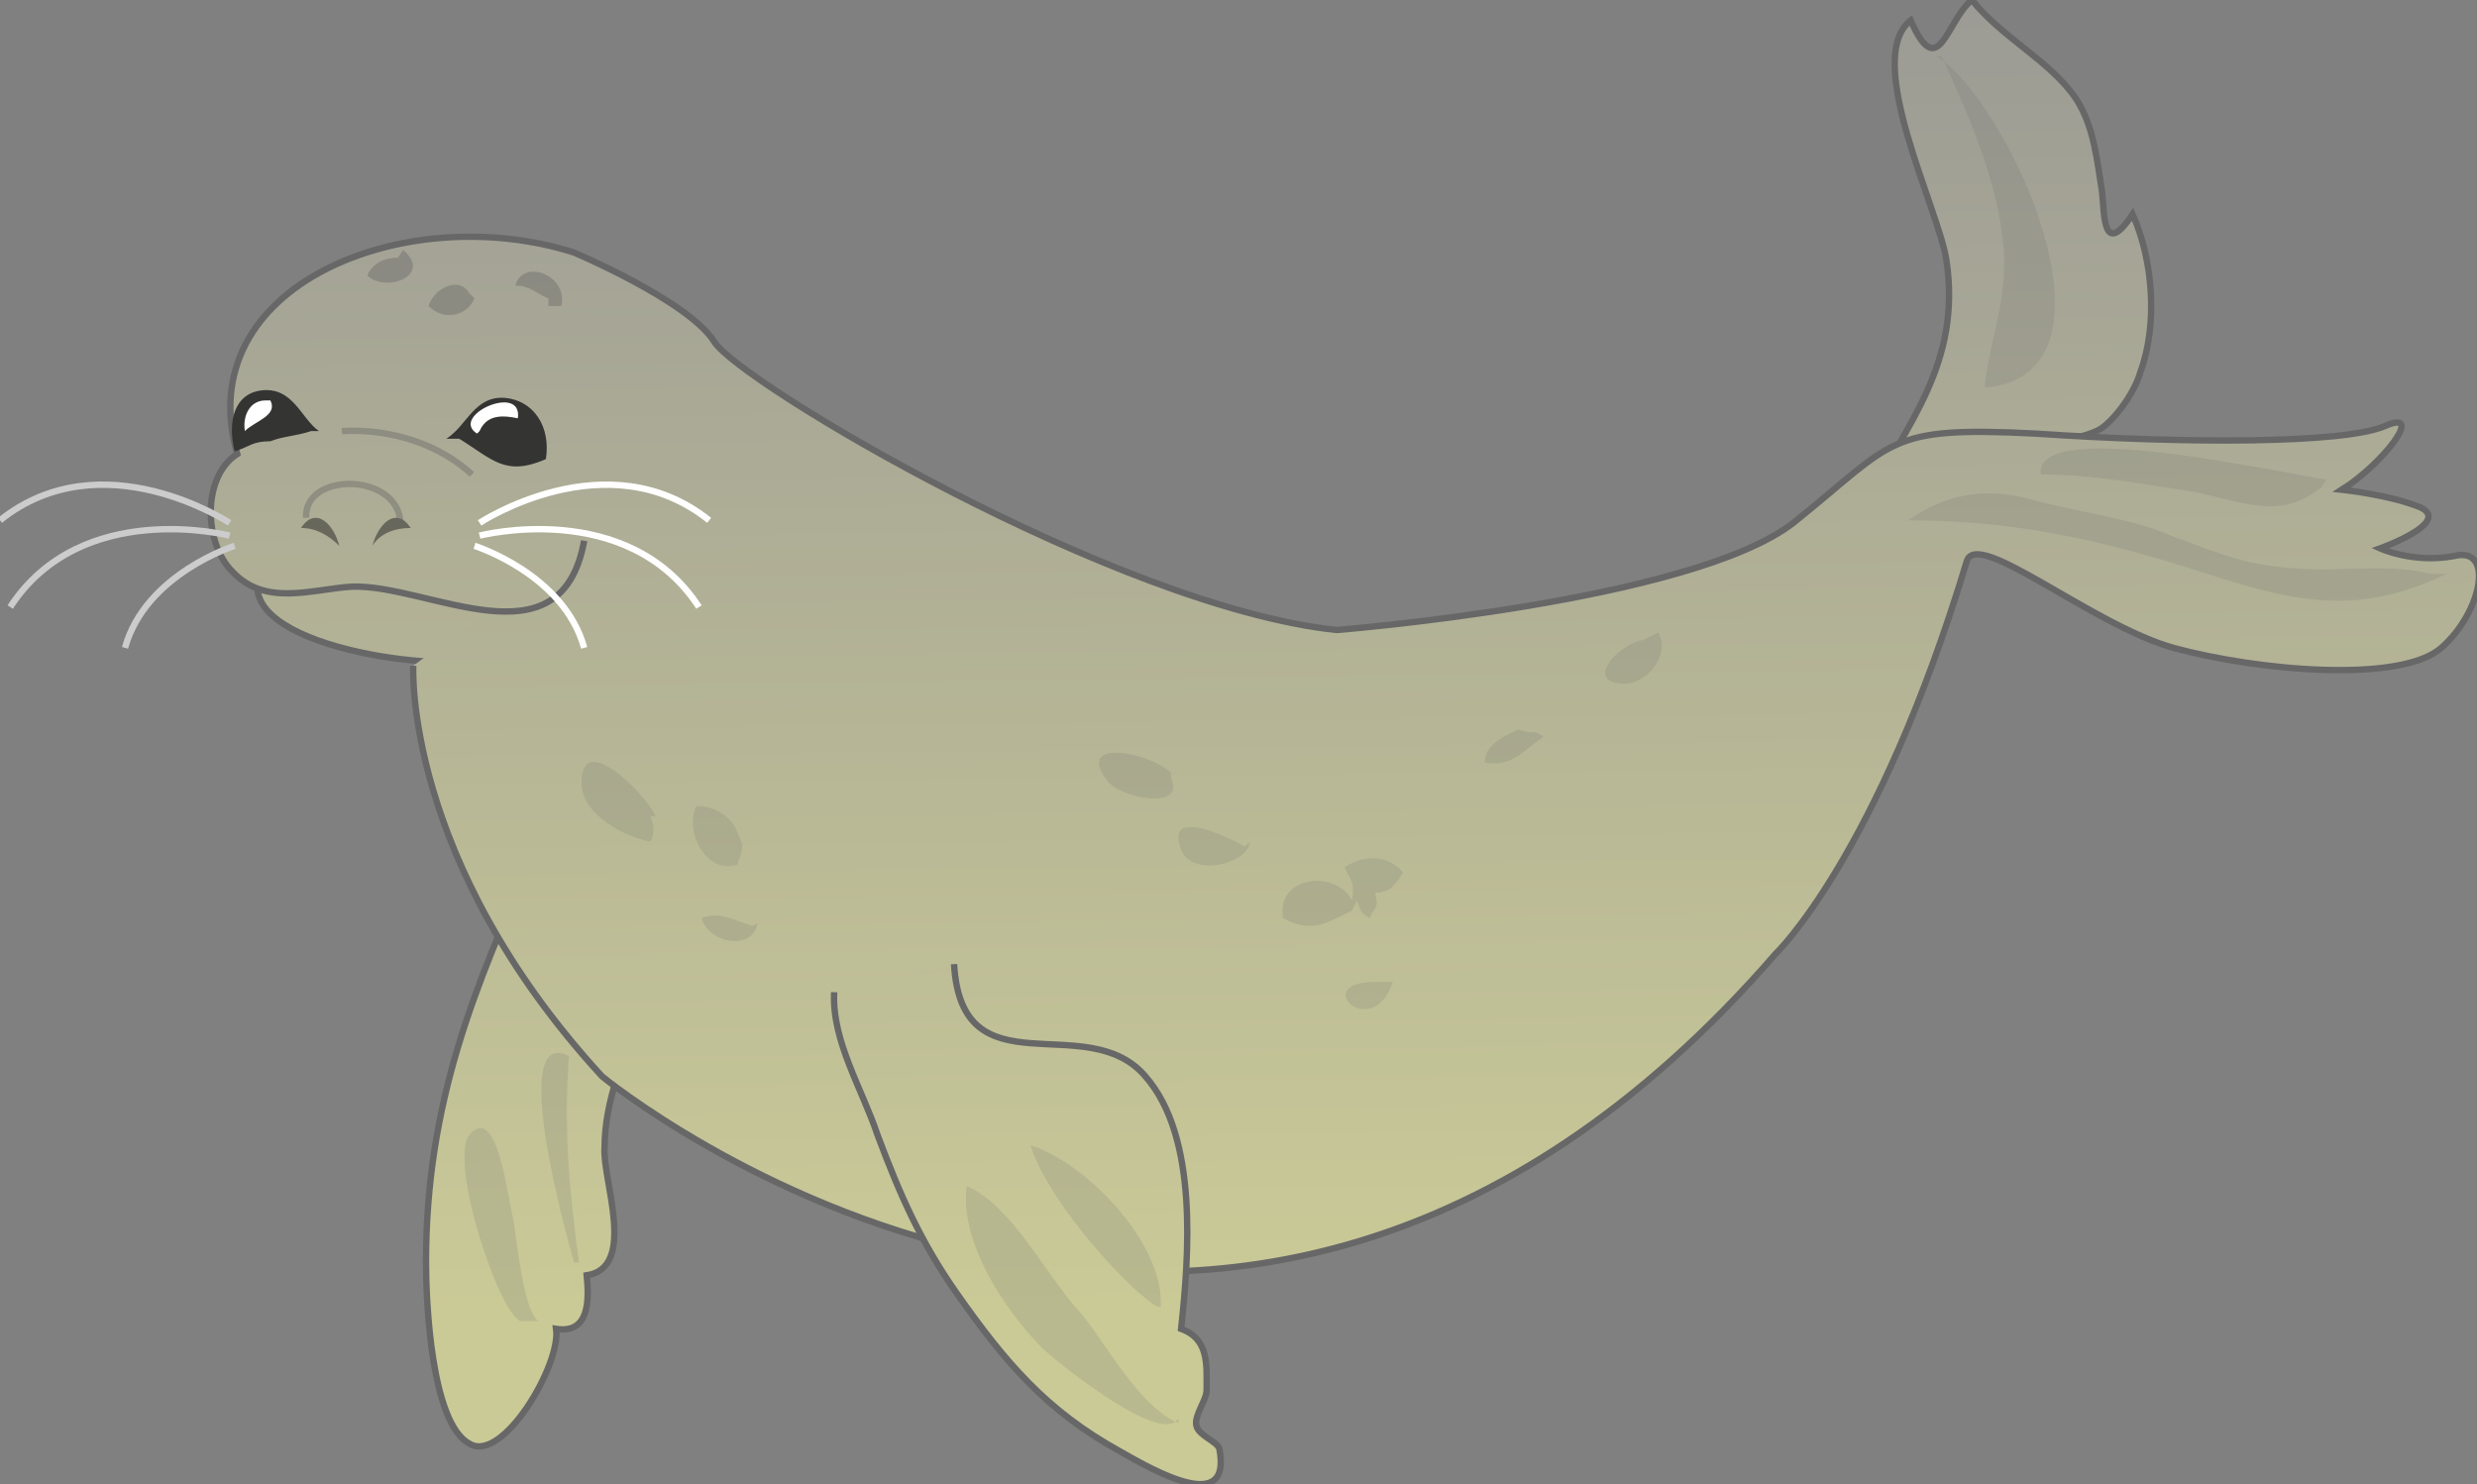 <svg xmlns="http://www.w3.org/2000/svg" version="1.0" viewBox="0 0 97.1 58.2"><rect x="0" y="0" width="97.1" height="58.2" fill="#808080" stroke="none"/><switch><g><linearGradient id="a" x1="20.233" x2="20.911" y1="-4.527" y2="51.307" gradientUnits="userSpaceOnUse"><stop offset="0" stop-color="#969595"/><stop offset="1" stop-color="#caca97"/></linearGradient><path fill="url(#a)" stroke="#676768" stroke-width=".25" d="M21 33.3c-2.4 5.4-4.3 9.9-4.3 16.2 0 1.5.2 6.3 1.7 7.1 1.3.8 3.6-3.1 3.4-4.5 1.3.2 1.3-1.1 1.2-2.1 2-.3.6-3.8.7-5 0-1.9.8-3.6 1.4-5.4"/><linearGradient id="b" x1="78.369" x2="79.048" y1="-5.936" y2="49.894" gradientUnits="userSpaceOnUse"><stop offset="0" stop-color="#969595"/><stop offset="1" stop-color="#caca97"/></linearGradient><path fill="url(#b)" stroke="#676768" stroke-width=".25" d="M73 19.9c1.8-3.3 3.9-5.7 3.3-9.7-.3-2-3.3-7.9-1.4-9.4 1.1 2.5 1.4 0 2.4-.8 1.2 1.5 3.1 2.4 4.1 3.9.7 1.1.8 2.4 1 3.6.1.8 0 2.7 1.2.9.8 1.8 1 4.3.3 6.2-.2.7-.8 1.6-1.4 2.1-.7.6-2.3.4-2.4 1.4"/><linearGradient id="c" x1="14.958" x2="16.106" y1="-26.462" y2="68.08" gradientUnits="userSpaceOnUse"><stop offset="0" stop-color="#969595"/><stop offset="1" stop-color="#caca97"/></linearGradient><path fill="url(#c)" stroke="#676768" stroke-width=".25" d="M19.6 25.7c-1.7.8-9.9-.2-9.5-2.9 0 0-2-1.6 5-1.4 7 .2 6.1.2 6.1.2"/><linearGradient id="d" x1="52.319" x2="52.997" y1="-5.618" y2="50.213" gradientUnits="userSpaceOnUse"><stop offset="0" stop-color="#969595"/><stop offset="1" stop-color="#caca97"/></linearGradient><path fill="url(#d)" stroke="#676768" stroke-width=".25" d="M16.2 26.1s-.4 7.6 7.4 16.1c0 0 24.4 20.1 46-4.8 0 0 4-3.8 7.5-15.4.4-1.3 4.9 2.5 8.1 3.4 3.3.9 8.9 1.4 10.5 0 1.6-1.4 2.1-4 .5-3.6-1.6.3-2.9-.3-2.9-.3s2.8-1 1.6-1.6c-1.2-.5-3.1-.7-3.1-.7 1.6-1 3.3-3.2 1.7-2.5-1.6.7-7.8.7-13.7.3-5.9-.3-5.5.3-9.5 3.5-4 3.1-17.9 4.2-17.9 4.2C43.8 23.8 29 15 28 13.4c-1-1.6-5.5-3.5-5.5-3.5-6.6-2.1-15.1 1.3-13.2 7.9-1.4.9-1.3 3.5-.2 4.6 1.3 1.4 3.1.7 4.7.6 3-.1 8.2 3.2 9.1-1.8"/><linearGradient id="e" x1="39.601" x2="40.279" y1="-4.524" y2="51.312" gradientUnits="userSpaceOnUse"><stop offset="0" stop-color="#969595"/><stop offset="1" stop-color="#caca97"/></linearGradient><path fill="url(#e)" stroke="#676768" stroke-width=".25" d="M32.7 38.9c-.1 1.9 1.1 3.8 1.7 5.6.9 2.4 1.7 4.2 3.1 6.2 1.9 2.7 3.5 4.6 6.4 6.2 1.4.8 4.4 2.5 3.9-.1-.1-.3-.8-.5-.9-.9-.1-.4.4-1 .4-1.4 0-1 .1-2-1-2.4.3-2.8.7-7.5-1.4-9.9-2.3-2.7-7.2.7-7.5-4.4"/><path fill="#343433" d="M13.3 21.4c-.2-.8-.9-1.6-1.5-.7.6 0 1.1.3 1.5.7m1.3 0c.2-.8.9-1.6 1.5-.7-.6 0-1.2.2-1.5.7" opacity=".58"/><path fill="#343433" d="M17.5 17.2c.8-.5 1.1-1.7 2.3-1.6 1.1.1 1.8 1.1 1.6 2.4-1.6.7-2.1 0-3.4-.8m-5.5-.3c-.7-.5-1-1.7-2.2-1.6-1.1.1-1.4 1.2-1.1 2.4.6-.2.7-.4 1.4-.4.5-.2 1-.2 1.6-.4"/><path fill="none" stroke="#676768" stroke-width=".25" d="M13.4 16.9c1.9-.1 3.8.5 5.1 1.7M12 20.3c-.1-1.8 3.6-1.8 3.7.2" opacity=".43"/><path fill="#FFF" d="M18.7 17c-1.1-.7 1.8-2 1.6-.6-.5-.1-1.2-.2-1.5.5m-8.4-1.2c-.6 0-.9.6-.8 1.2.4-.4 1.3-.6 1-1.2"/><path fill="none" stroke="#FFF" stroke-width=".25" d="M18.8 20.5s5-3.3 9-.1m-9 .6s5.8-1.5 8.6 2.8m-8.8-2.4s3.5 1.1 4.3 4"/><path fill="none" stroke="#CCC" stroke-width=".25" d="M9 20.5s-5-3.3-9-.1m9 .6S3.2 19.5.4 23.8m8.8-2.4s-3.5 1.1-4.3 4"/><path fill="#676768" d="M46.2 55.6c-.6 1.1-4.4-1.9-5.3-2.7-1.5-1.5-3.3-4.2-3-6.4 1.8.8 3.1 3.5 4.4 4.9 1.1 1.3 2.3 3.7 3.9 4.4m-.5-4.5c-.1 0-.2-.1-.2 0 .2-2.5-2.9-5.7-5.1-6.4.5 1.8 3.3 5.2 4.9 6.3m-24.2.6c-.6-.5-.8-3-1-4.1-.2-.7-.6-4.5-1.7-3.2-.8 1 1.1 6.9 2 7.3m2.3-2.3c-.4-2.9-.6-5.2-.4-8.1-2.4-1.2-.1 7 .2 8.1m73.4-27c-3.7 1.8-6.3 1-10-.2-3.8-1.2-7.1-1.9-11.1-1.9 1.6-1.1 3.1-1.3 4.9-.8 1.8.5 3.8.7 5.4 1.4 1.9.7 3 1.2 5.1 1.3 1.7.1 3.6-.2 5.1.2m-4.1-3.7c-1.6-.2-11.5-2.5-11.2-.2 2 0 4.2.4 6.1.7 1.9.4 3.3 1.1 4.9-.2M76.1 2.2c.9 1.9 2.1 4.6 2.4 7.1.3 2.3-.5 3.9-.7 5.9 5.9-.5.9-11.3-1.9-13M53 35.7c-1 .5-1.6.9-2.7.3-.3-1.7 2.1-1.9 2.7-.7.1-.7 0-.7-.3-1.3.8-.5 1.7-.5 2.3.2-.3.5-.5.8-1.1.8.2.7-.1.6-.2 1-.4-.2-.4-.4-.5-.7m-4.4-2.1c-.3-.2-3.2-1.7-2.5.1.4 1.1 2.6.6 2.7-.3m-3.1-2.7c-.8-.8-3.8-1.4-2.5.3.5.7 3.1 1.2 2.5-.1M25.7 32c-.4-.9-3-3.5-2.9-1.2.1 1.2 1.7 2 2.7 2.2.2-.4.1-.7 0-1m3.3.4c-.3-.5-.9-.8-1.5-.8-.5 1 .4 2.7 1.6 2.3.1-.3.2-.5.2-.8m30.4-4.5c-.6.3-1.3.6-1.3 1.3 1.1.2 1.5-.5 2.3-1-.2-.2-.3-.2-.6-.2m-30.4 7.6c-.7-.2-1.3-.6-2-.3.3 1 2 1.3 2.2.2m24.2 2.3c-2.6 0-.1 2.4.7 0m9.8-13.4c-.9.1-2.4 1.7-.7 1.7.9 0 1.8-1.2 1.3-2" opacity=".17"/><path fill="#676768" d="M21.5 11.7c-.5-.2-.7-.5-1.3-.5.3-1.1 2.1-.4 1.8.8h-.5m-5.9-1.9c-.5 0-1 .2-1.2.7.7.7 2.6 0 1.4-1m2.6 1.7c-.4-.7-1.4-.2-1.6.5.6.6 1.5.4 1.8-.3" opacity=".42"/></g></switch></svg>
